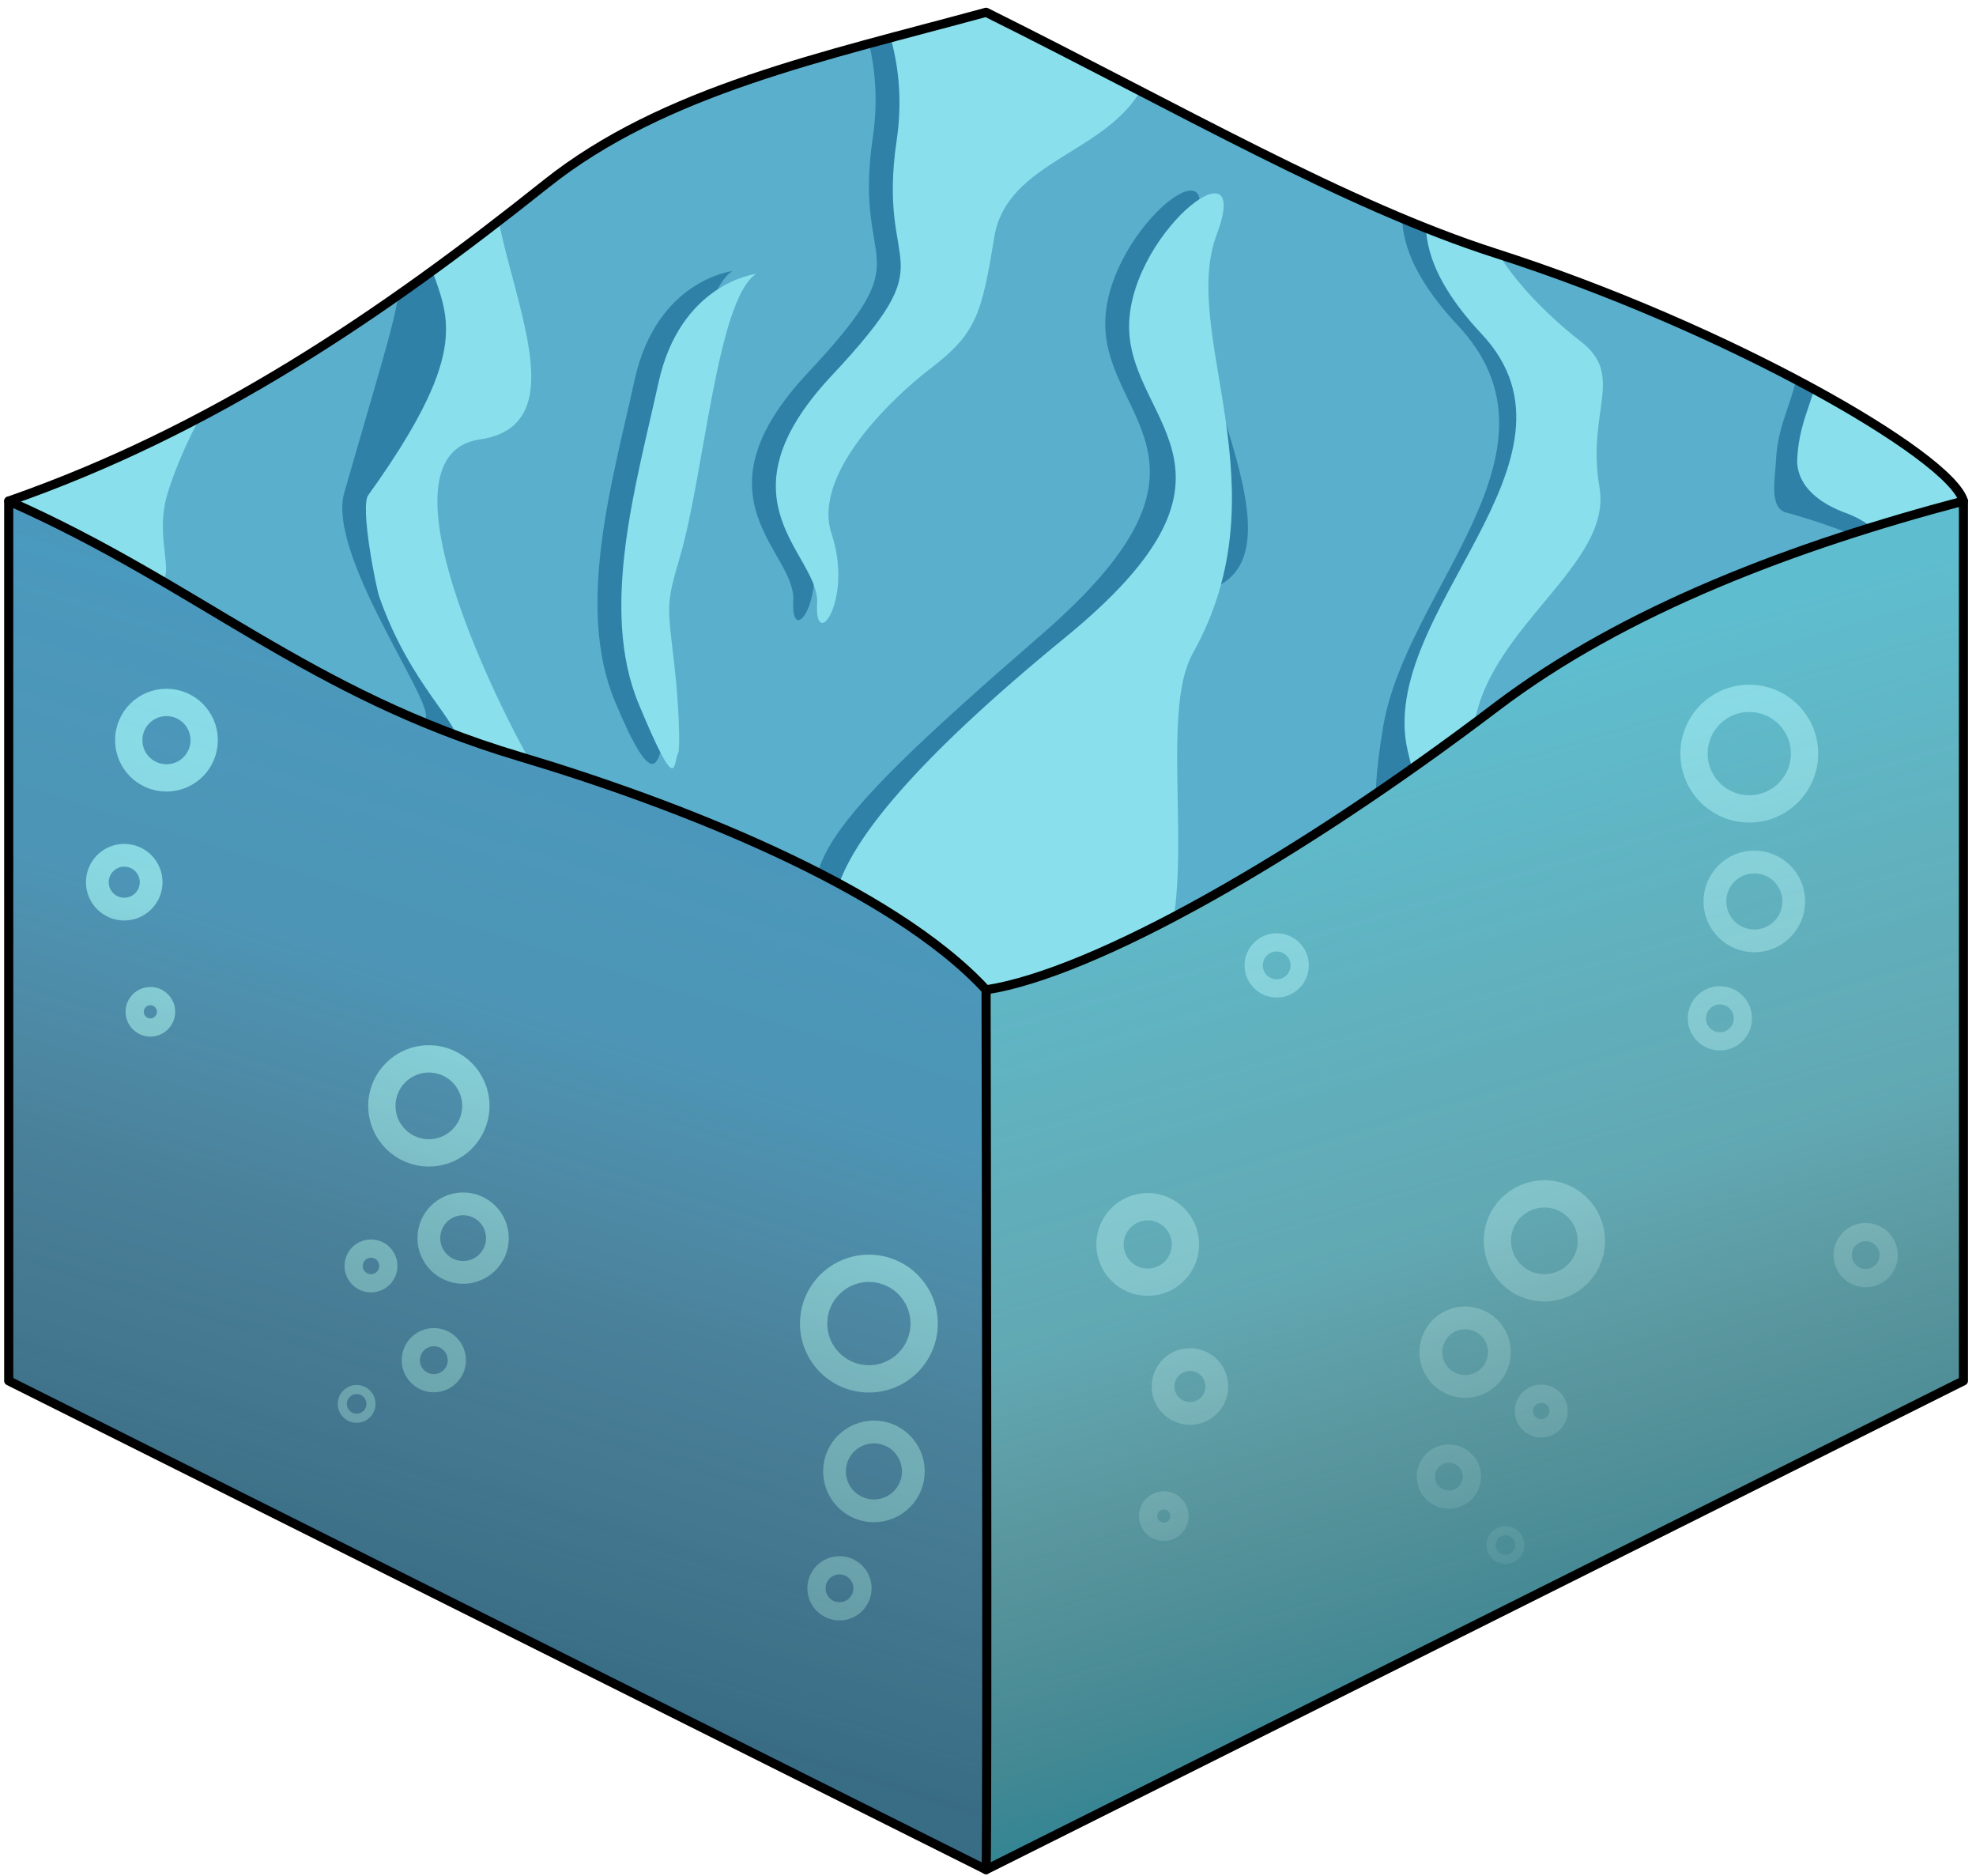 <?xml version="1.0" encoding="UTF-8" standalone="no"?><!DOCTYPE svg PUBLIC "-//W3C//DTD SVG 1.1//EN" "http://www.w3.org/Graphics/SVG/1.1/DTD/svg11.dtd"><svg width="100%" height="100%" viewBox="0 0 217 206" version="1.1" xmlns="http://www.w3.org/2000/svg" xmlns:xlink="http://www.w3.org/1999/xlink" xml:space="preserve" xmlns:serif="http://www.serif.com/" style="fill-rule:evenodd;clip-rule:evenodd;stroke-linecap:round;stroke-linejoin:round;stroke-miterlimit:1.5;"><g id="seaWater01"><path d="M215.621,55.014l0,96.598l-107.332,53.666c-15.058,-31.963 -17.731,-64.12 0,-96.598c29.803,-25.878 61.612,-49.071 107.332,-53.666Z" style="fill:#5ebed0;"/><clipPath id="_clip1"><path d="M215.621,55.014l0,96.598l-107.332,53.666c-15.058,-31.963 -17.731,-64.12 0,-96.598c29.803,-25.878 61.612,-49.071 107.332,-53.666Z"/></clipPath><g clip-path="url(#_clip1)"><g><g><circle cx="192.102" cy="82.744" r="6.069" style="fill:none;stroke:#89e0ec;stroke-width:3px;"/><circle cx="192.656" cy="98.974" r="4.329" style="fill:none;stroke:#89e0ec;stroke-width:2.5px;"/><circle cx="188.873" cy="111.81" r="2.527" style="fill:none;stroke:#89e0ec;stroke-width:2px;"/><circle cx="204.887" cy="137.807" r="2.527" style="fill:none;stroke:#89e0ec;stroke-width:2px;"/><circle cx="140.204" cy="105.997" r="2.527" style="fill:none;stroke:#89e0ec;stroke-width:2px;"/><path d="M171.442,131.42c-2.661,-1.017 -5.647,0.317 -6.664,2.977c-1.017,2.661 0.317,5.647 2.977,6.664c2.661,1.017 5.647,-0.317 6.664,-2.977c1.017,-2.661 -0.317,-5.647 -2.977,-6.664Z" style="fill:none;stroke:#89e0ec;stroke-width:3px;"/><path d="M162.241,144.945c-1.941,-0.742 -4.118,0.231 -4.86,2.171c-0.742,1.94 0.231,4.118 2.171,4.86c1.941,0.742 4.118,-0.231 4.86,-2.172c0.742,-1.94 -0.231,-4.117 -2.171,-4.859Z" style="fill:none;stroke:#89e0ec;stroke-width:2.5px;"/><path d="M160.019,159.766c-1.303,-0.498 -2.765,0.155 -3.263,1.458c-0.499,1.303 0.155,2.765 1.457,3.263c1.303,0.498 2.765,-0.155 3.264,-1.458c0.498,-1.303 -0.156,-2.765 -1.458,-3.263Z" style="fill:none;stroke:#89e0ec;stroke-width:2px;"/><path d="M165.883,168.164c-0.812,-0.31 -1.723,0.097 -2.034,0.909c-0.31,0.812 0.097,1.723 0.909,2.034c0.812,0.31 1.723,-0.097 2.033,-0.909c0.311,-0.812 -0.096,-1.723 -0.908,-2.034Z" style="fill:none;stroke:#89e0ec;stroke-width:1px;"/><path d="M169.939,153.146c-0.982,-0.376 -2.084,0.117 -2.459,1.098c-0.375,0.982 0.117,2.084 1.099,2.459c0.981,0.376 2.083,-0.117 2.459,-1.098c0.375,-0.982 -0.117,-2.084 -1.099,-2.459Z" style="fill:none;stroke:#89e0ec;stroke-width:2px;"/></g><g><circle cx="126.04" cy="136.636" r="4.143" style="fill:none;stroke:#89e0ec;stroke-width:3px;"/><circle cx="130.677" cy="152.23" r="2.955" style="fill:none;stroke:#89e0ec;stroke-width:2.5px;"/><circle cx="127.808" cy="166.46" r="1.725" style="fill:none;stroke:#89e0ec;stroke-width:2px;"/></g></g><path d="M215.621,55.014l0,96.598l-107.332,53.666c-15.058,-31.963 -17.731,-64.12 0,-96.598c29.803,-25.878 61.612,-49.071 107.332,-53.666Z" style="fill:url(#_Linear2);"/></g><path d="M215.621,55.014l0,96.598l-107.332,53.666c-15.058,-31.963 -17.731,-64.12 0,-96.598c29.803,-25.878 61.612,-49.071 107.332,-53.666Z" style="fill:none;stroke:#000;stroke-width:1px;"/><path d="M0.958,55.014c31.3,2.211 109.517,37.667 107.331,53.666c0,0 0.179,93.561 0,96.598l-107.331,-53.666l0,-96.598" style="fill:#4a99be;"/><clipPath id="_clip3"><path d="M0.958,55.014c31.3,2.211 109.517,37.667 107.331,53.666c0,0 0.179,93.561 0,96.598l-107.331,-53.666l0,-96.598"/></clipPath><g clip-path="url(#_clip3)"><g><g><circle cx="95.42" cy="145.324" r="6.069" style="fill:none;stroke:#89e0ec;stroke-width:3px;"/><circle cx="95.973" cy="161.554" r="4.329" style="fill:none;stroke:#89e0ec;stroke-width:2.5px;"/><circle cx="92.19" cy="174.389" r="2.527" style="fill:none;stroke:#89e0ec;stroke-width:2px;"/><circle cx="47.096" cy="121.42" r="5.161" style="fill:none;stroke:#89e0ec;stroke-width:3px;"/><circle cx="50.86" cy="135.941" r="3.764" style="fill:none;stroke:#89e0ec;stroke-width:2.5px;"/><circle cx="47.642" cy="149.343" r="2.527" style="fill:none;stroke:#89e0ec;stroke-width:2px;"/><circle cx="39.165" cy="154.14" r="1.575" style="fill:none;stroke:#89e0ec;stroke-width:1px;"/><circle cx="40.741" cy="138.993" r="1.904" style="fill:none;stroke:#89e0ec;stroke-width:2px;"/></g><g><circle cx="18.281" cy="81.267" r="4.143" style="fill:none;stroke:#89e0ec;stroke-width:3px;"/><circle cx="13.644" cy="96.861" r="2.955" style="fill:none;stroke:#89e0ec;stroke-width:2.5px;"/><circle cx="16.514" cy="111.091" r="1.725" style="fill:none;stroke:#89e0ec;stroke-width:2px;"/></g></g><path d="M0.958,55.014c20.927,9.26 32.845,21.117 56.103,28.052c17.188,5.125 40.795,14.302 51.228,25.614c0,0 0.179,93.561 0,96.598l-107.331,-53.666l0,-96.598Z" style="fill:url(#_Linear4);"/></g><path d="M0.958,55.014c31.3,2.211 109.517,37.667 107.331,53.666c0,0 0.179,93.561 0,96.598l-107.331,-53.666l0,-96.598" style="fill:none;stroke:#000;stroke-width:1px;"/><path d="M215.621,55.014c-18.315,4.827 -37.164,11.849 -51.343,22.628c-21.692,16.49 -44.102,29.208 -55.989,31.038c-10.432,-11.312 -34.04,-20.489 -51.228,-25.614c-23.258,-6.935 -35.176,-18.792 -56.103,-28.052c22.315,-7.788 40.935,-20.412 58.986,-34.808c12.949,-10.328 30.602,-14.016 48.345,-18.857c21.396,10.647 39.541,21.201 55.97,26.464c25.326,8.113 49.918,22.162 51.362,27.201Z" style="fill:#5aafcc;"/><clipPath id="_clip5"><path d="M215.621,55.014c-18.315,4.827 -37.164,11.849 -51.343,22.628c-21.692,16.49 -44.102,29.208 -55.989,31.038c-10.432,-11.312 -34.04,-20.489 -51.228,-25.614c-23.258,-6.935 -35.176,-18.792 -56.103,-28.052c22.315,-7.788 40.935,-20.412 58.986,-34.808c12.949,-10.328 30.602,-14.016 48.345,-18.857c21.396,10.647 39.541,21.201 55.97,26.464c25.326,8.113 49.918,22.162 51.362,27.201Z"/></clipPath><g clip-path="url(#_clip5)"><g><g><path d="M87.119,-9.178c0,0 10.991,8.928 8.734,24.25c-2.256,15.322 5.802,12.054 -7.151,25.88c-12.953,13.826 -1.274,19.587 -1.583,25.002c-0.309,5.415 4.005,-0.347 1.583,-7.65c-2.236,-6.74 7.151,-15.319 10.813,-18.111c5.022,-3.83 5.676,-5.911 7.04,-14.404c1.363,-8.493 0.613,-8.008 -0.457,-16.328c-1.071,-8.319 -4.651,-6.755 -5.699,-9.18c-1.047,-2.424 -13.28,-9.459 -13.28,-9.459" style="fill:#2f81a8;"/><path d="M118.462,109.984c0,0 0,-43.118 12.47,-44.825c15.599,-2.135 -4.065,-28.779 0.076,-39.751c4.141,-10.972 -10.114,0.384 -9.619,10.672c0.496,10.289 14.358,15.057 -6.989,33.572c-26.706,23.163 -28.648,27.076 -21.031,36.366c16.876,20.585 27.856,23.42 27.856,23.42l-2.763,-19.454Z" style="fill:#2f81a8;"/><path d="M158.506,85.848c-0.747,0.765 -10.173,15.268 -6.621,-6.007c2.55,-15.275 21.158,-30.298 8.205,-44.123c-12.953,-13.826 -1.275,-19.587 -1.584,-25.002c-0.308,-5.415 4.006,0.347 1.584,7.65c-2.236,6.739 7.123,15.355 10.812,18.11c4.997,3.732 -12.068,28.258 -9.432,41.62c1.664,8.439 -2.964,7.752 -2.964,7.752" style="fill:#2f81a8;"/><path d="M192.52,-15.003c0,0 -4.558,40.062 8.787,41.959c12.389,1.76 4.68,19.881 5.736,30.347c0.081,0.807 -0.622,0.438 -0.193,1.044c5.086,7.184 4.194,1.991 -10.714,-2.077c-1.871,-0.511 -1.199,-3.727 -1.111,-5.622c0.424,-9.14 8.13,-9.7 -5.979,-29.823c-14.109,-20.122 3.219,-22.667 -17.992,-32.305c-21.211,-9.638 23.83,-20.805 23.83,-20.805l-2.364,17.282Z" style="fill:#2f81a8;"/><path d="M41.286,89.903c0,0 11.026,-1.262 9.174,-10.138c-1.849,-8.857 -7.822,-30.69 -0.388,-31.821c13.325,-2.026 -1.595,-23.425 1.947,-33.173c3.542,-9.747 -8.652,0.342 -8.229,9.481c0.424,9.14 0.825,6.207 -5.979,29.823c-2.074,7.199 11.325,24.916 8.607,24.935c-1.313,0.01 -8.289,-0.95 -26.599,7.37c-21.211,9.638 23.83,20.805 23.83,20.805l-2.363,-17.282Z" style="fill:#2f81a8;"/><path d="M72.762,82.03c0.232,-0.462 -0.296,-2.049 0.26,-4.726c1.379,-6.648 -2.557,-11.09 -0.954,-16.528c2.63,-8.923 4.043,-28.222 8.356,-31.01c0,0 -8.322,0.962 -10.734,11.961c-2.411,10.999 -6.513,24.809 -2.171,35.252c4.342,10.442 4.651,6.235 5.243,5.051Z" style="fill:#2f81a8;"/></g></g><path d="M89.738,-8.872c0,0 10.991,8.928 8.735,24.25c-2.256,15.322 5.801,12.054 -7.151,25.88c-12.953,13.826 -1.275,19.587 -1.584,25.002c-0.309,5.415 4.006,-0.348 1.584,-7.65c-2.236,-6.74 7.151,-15.319 10.812,-18.111c5.022,-3.83 5.677,-5.911 7.041,-14.404c1.363,-8.493 12.475,-9.19 16.359,-16.625c0.385,-0.737 -8.738,-8.543 -9.888,-9.499c-1.169,-0.971 -12.099,1.838 -12.627,0.616c-1.048,-2.424 -13.281,-9.459 -13.281,-9.459" style="fill:#89e0ec;"/><path d="M121.081,110.29c13.923,-1.089 4.907,-29.629 9.909,-38.559c10.194,-18.2 -1.503,-35.045 2.638,-46.017c4.14,-10.973 -10.114,0.384 -9.619,10.672c0.495,10.289 14.903,15.657 -6.989,33.571c-33.725,27.598 -26.023,33.76 -21.032,36.367c23.941,12.502 27.856,23.42 27.856,23.42l-2.763,-19.454Z" style="fill:#89e0ec;"/><path d="M161.126,86.799c0.041,-0.012 -3.097,10.568 -6.543,-4.392c-3.476,-15.092 21.079,-31.912 8.126,-45.738c-12.952,-13.826 -1.274,-19.587 -1.583,-25.002c-0.309,-5.415 4.006,0.347 1.583,7.65c-2.235,6.74 7.152,15.319 10.813,18.111c5.022,3.83 0.68,7.626 2.129,16.105c1.424,8.336 -11.738,15.064 -13.696,25.676c-1.522,8.249 13.499,-4.294 12.452,-1.869c-1.048,2.424 -13.281,9.459 -13.281,9.459" style="fill:#89e0ec;"/><path d="M194.863,-15.271c0,0 -3.969,37.606 8.787,41.959c23.106,7.886 20.087,33.569 1.584,31.827c-0.476,-0.045 0.208,0.919 0.363,1.346c3.244,8.939 5.338,-0.502 -2.874,-3.527c-5.396,-1.989 -5.393,-5.14 -5.355,-5.954c0.424,-9.139 8.13,-9.699 -5.979,-29.822c-14.109,-20.122 3.22,-22.667 -17.992,-32.305c-21.211,-9.638 23.83,-20.805 23.83,-20.805l-2.364,17.281Z" style="fill:#89e0ec;"/><path d="M16.775,-13.155c0,0 10.991,8.929 8.735,24.251c-2.257,15.322 5.801,12.054 -7.152,25.88c-12.952,13.825 -18.318,13.237 -18.627,18.652c-0.128,2.242 17.581,8.917 18.232,8.011c0.921,-1.283 -0.875,-5.033 0.395,-9.312c2.021,-6.807 7.152,-15.318 10.813,-18.11c5.022,-3.83 5.677,-5.911 7.04,-14.404c1.364,-8.493 0.614,-8.009 -0.457,-16.328c-1.071,-8.32 -4.651,-6.756 -5.698,-9.18c-1.048,-2.425 -13.281,-9.46 -13.281,-9.46" style="fill:#89e0ec;"/><path d="M59.512,85.607c-0.366,0.313 -20.269,-35.371 -6.821,-37.357c13.335,-1.968 -1.595,-23.426 1.947,-33.173c3.542,-9.747 -8.652,0.342 -8.228,9.481c0.424,9.139 8.368,9.869 -5.979,29.822c-0.887,1.233 0.827,10.018 1.228,11.166c6.88,19.673 22.516,16.538 -19.22,21.14c-23.158,2.553 23.83,20.805 23.83,20.805l13.243,-21.884Z" style="fill:#89e0ec;"/><path d="M74.482,82.651c0.231,-0.462 0.08,-5.183 -0.413,-9.507c-0.767,-6.745 -0.984,-6.624 0.618,-12.062c2.631,-8.923 4.044,-28.222 8.356,-31.011c0,0 -8.321,0.962 -10.733,11.962c-2.411,10.999 -6.513,24.809 -2.171,35.252c4.342,10.442 3.751,6.55 4.343,5.366Z" style="fill:#89e0ec;"/></g><path d="M215.621,55.014c-18.315,4.827 -37.164,11.849 -51.343,22.628c-21.692,16.49 -44.102,29.208 -55.989,31.038c-10.432,-11.312 -34.04,-20.489 -51.228,-25.614c-23.258,-6.935 -35.176,-18.792 -56.103,-28.052c22.315,-7.788 40.935,-20.412 58.986,-34.808c12.949,-10.328 30.602,-14.016 48.345,-18.857c21.396,10.647 39.541,21.201 55.97,26.464c25.326,8.113 49.918,22.162 51.362,27.201Z" style="fill:none;stroke:#000;stroke-width:1px;"/></g><defs><linearGradient id="_Linear2" x1="0" y1="0" x2="1" y2="0" gradientUnits="userSpaceOnUse" gradientTransform="matrix(32.578,112.509,-112.509,32.578,151.222,76.481)"><stop offset="0" style="stop-color:#7e5e49;stop-opacity:0"/><stop offset="0.5" style="stop-color:#69675c;stop-opacity:0.251"/><stop offset="1" style="stop-color:#2b8394;stop-opacity:1"/></linearGradient><linearGradient id="_Linear4" x1="0" y1="0" x2="1" y2="0" gradientUnits="userSpaceOnUse" gradientTransform="matrix(-32.239,101.945,-101.945,-32.239,54.743,71.094)"><stop offset="0" style="stop-color:#7e5e49;stop-opacity:0"/><stop offset="0.34" style="stop-color:#725a49;stop-opacity:0.069"/><stop offset="0.63" style="stop-color:#474a4a;stop-opacity:0.318"/><stop offset="1" style="stop-color:#273f4b;stop-opacity:0.5"/></linearGradient></defs></svg>